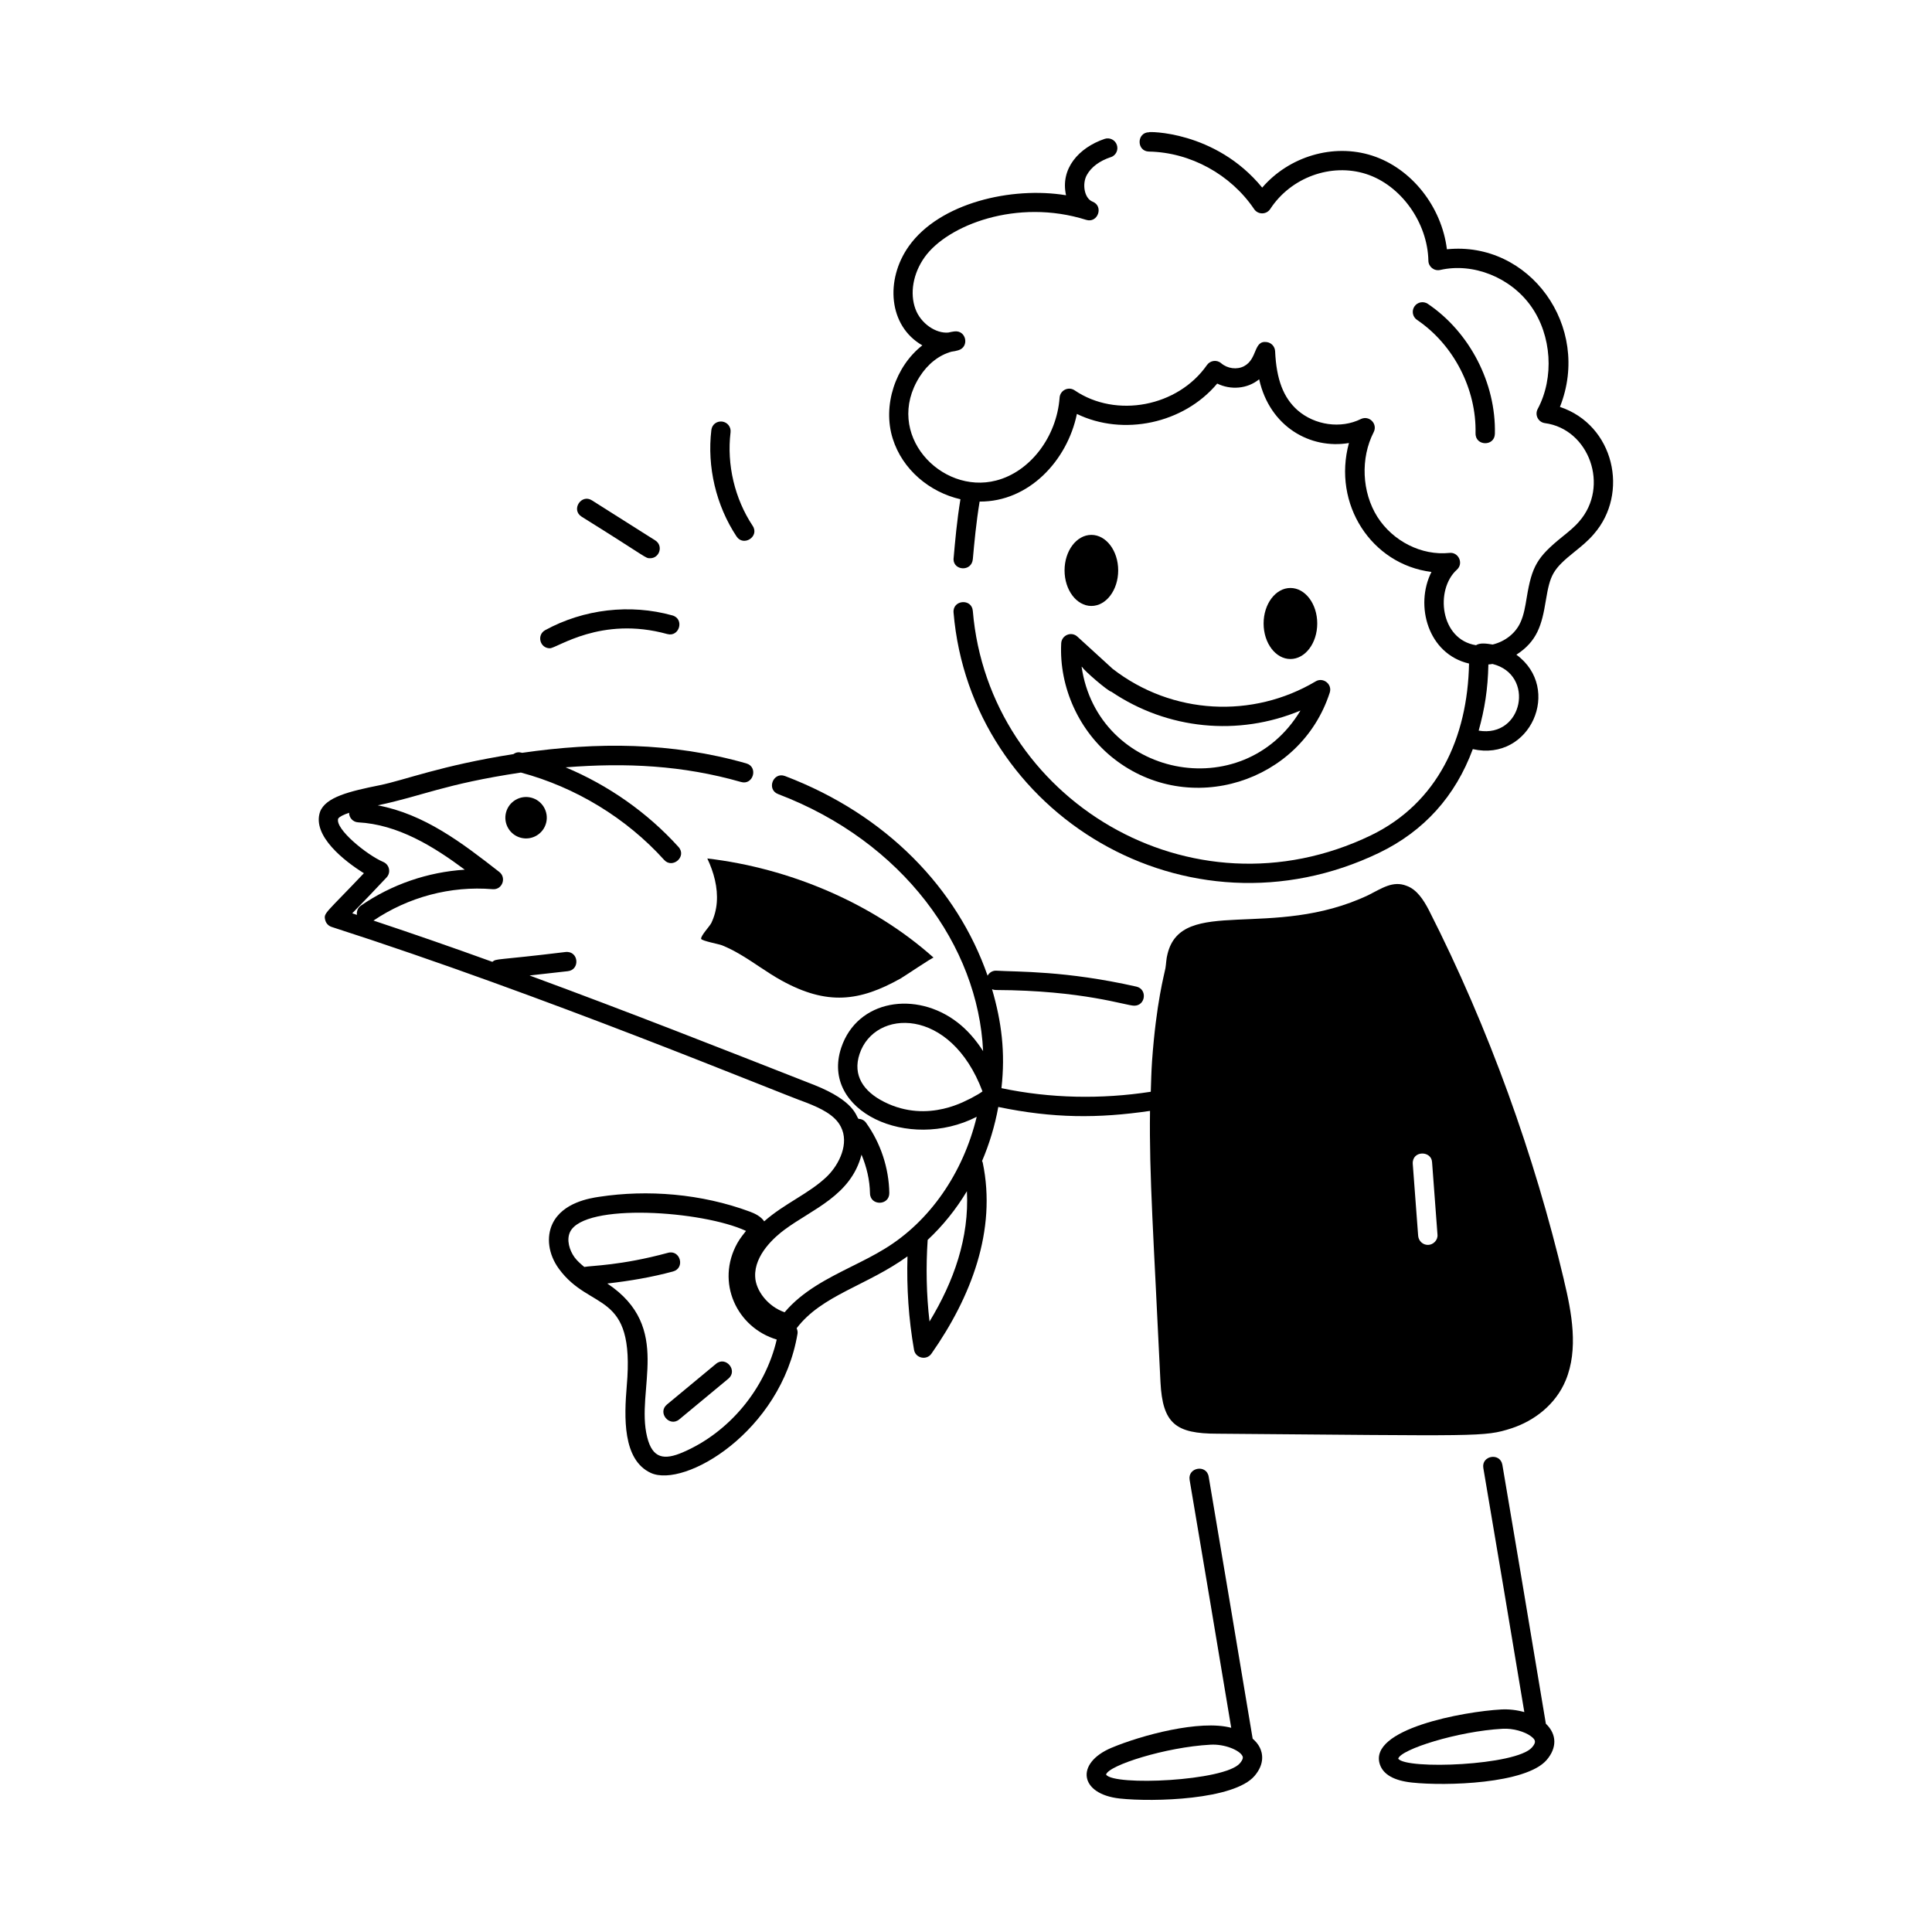 <svg id="Layer_1" enable-background="new 0 0 75 75" viewBox="0 0 75 75" xmlns="http://www.w3.org/2000/svg"><g id="Holding_Fish" fill="rgb(0,0,0)"><path d="m60.712 49.687c-1.14-4.802-2.894-9.737-5.25-14.37-.2-.38-.46-.79-.86-.93-.531-.21-.96.1-1.48.36-3.735 1.77-7.246.011-7.8 2.29-.05.18-.05.37-.08.55-.038.216-.357 1.324-.52 3.61-.027.394-.036.79-.049 1.185-1.928.297-3.9.259-5.794-.139-.001-.003-.001-.006-.002-.009.154-1.381.005-2.564-.366-3.833.045.02.095.031.147.031 3.388.014 5.053.609 5.373.609.445 0 .516-.643.083-.741-2.747-.62-4.58-.567-5.454-.619-.14 0-.258.08-.322.195-1.174-3.374-3.915-6.249-7.863-7.75-.462-.175-.731.525-.266.701 4.85 1.845 7.765 5.897 7.955 9.977-.286-.445-.617-.823-.997-1.117h-.001c-1.601-1.236-3.887-.884-4.51.986-.82 2.467 2.611 4.035 5.26 2.681-.526 2.179-1.819 4.057-3.571 5.123-.399.246-.841.466-1.268.679-.944.472-1.919.958-2.618 1.786-.648-.221-1.125-.842-1.143-1.383-.04-.855.782-1.559 1.139-1.822 1.075-.8 2.581-1.322 2.989-2.914.199.476.32.985.329 1.499.007.499.757.487.75-.013-.016-.97-.338-1.939-.905-2.727-.071-.098-.18-.146-.292-.15-.101-.102-.134-.683-1.717-1.314 0-0-.131-.051-.131-.051-3.618-1.419-6.946-2.734-10.921-4.199l1.487-.167c.483-.054.424-.792-.084-.745-2.756.336-2.672.244-2.847.382-1.533-.554-3.071-1.089-4.614-1.602 1.355-.913 2.99-1.353 4.623-1.218.381.033.547-.447.261-.669-1.458-1.139-2.905-2.243-4.719-2.586 1.73-.36 2.566-.822 5.557-1.273 2.121.568 4.092 1.764 5.562 3.392.323.357.893-.13.557-.503-1.203-1.332-2.719-2.395-4.382-3.091 2.344-.185 4.539-.08 6.807.568.476.14.684-.584.207-.721-2.904-.829-5.802-.83-8.7-.411-.117-.03-.217-.037-.34.05-2.813.443-4.218 1.01-5.191 1.208-1.182.237-2.102.463-2.316 1.032-.32.934.96 1.923 1.702 2.384-1.494 1.578-1.571 1.538-1.502 1.816.03.127.125.229.249.269 8.342 2.687 17.11 6.35 18.456 6.831.516.206 1.085.465 1.315.933.325.636-.052 1.442-.537 1.919-.686.665-1.65 1.047-2.441 1.746-.129-.19-.356-.302-.557-.376-1.884-.698-3.969-.863-5.857-.575-.347.053-1.401.215-1.8 1.033-.256.528-.163 1.201.24 1.755 1.229 1.692 2.969.79 2.638 4.554-.099 1.201-.169 2.864.932 3.375 1.309.604 5.06-1.604 5.697-5.404.012-.073-.005-.144-.034-.211.974-1.287 2.724-1.65 4.303-2.791-.036 1.214.044 2.43.254 3.626.056.33.487.423.676.151 1.533-2.187 2.542-4.783 1.991-7.417-.005-.023-.017-.04-.026-.061.284-.665.497-1.368.63-2.099 2.133.444 3.877.448 5.89.153-.035 2.515.142 4.923.406 10.531.083 1.61.59 2 2.21 2 10.286.081 10.34.134 11.42-.21.88-.29 1.71-.92 2.1-1.86.5-1.2.24-2.62-.07-3.9zm-45.706-15.624c.179-.191.113-.499-.127-.602-.638-.271-1.885-1.285-1.75-1.683.05-.077.215-.154.422-.226.002.196.152.36.35.371 1.543.083 2.912.923 4.141 1.838-1.438.092-2.837.571-4.031 1.394-.12.083-.173.224-.155.361-.061-.02-.121-.042-.182-.062.45-.46.892-.921 1.332-1.391zm11.513 22.311c-.74.32-1.19.246-1.396-.586-.463-1.85 1.024-4.248-1.547-5.962.86-.098 1.716-.241 2.552-.468.477-.13.284-.854-.197-.724-1.827.497-2.975.495-3.249.549-.138-.116-.276-.234-.379-.375-.194-.267-.322-.675-.172-.986.557-1.14 5.142-.823 6.829-.038-.075.1-.225.273-.335.472-.851 1.522-.022 3.282 1.528 3.745-.442 1.907-1.837 3.599-3.635 4.373zm7.794-13.604c-.785-.397-1.224-1.02-.944-1.858.584-1.753 3.531-1.848 4.771 1.455-.079.063-.23.153-.452.27-.1.027-1.636 1.015-3.374.134zm1.771 8.532c-.122-1.051-.143-2.113-.072-3.169.585-.547 1.098-1.182 1.523-1.89.094 1.805-.506 3.502-1.452 5.059zm19.349-2.975c-.2 0-.36-.15-.38-.35l-.21-2.8c-.025-.524.727-.515.75-.06l.21 2.81c.022.216-.168.4-.37.4z"/><path d="m51.135 24.204c0-.762-.466-1.379-1.041-1.379s-1.041.618-1.041 1.379c0 .762.466 1.379 1.041 1.379s1.041-.617 1.041-1.379z"/><path d="m42.367 23.523c.575 0 1.041-.618 1.041-1.38s-.466-1.379-1.041-1.379-1.041.618-1.041 1.379.466 1.38 1.041 1.38z"/><path d="m43.123 6.102c.196-.067.301-.28.233-.476-.066-.195-.28-.301-.476-.234-1.005.343-1.727 1.157-1.496 2.188-2.109-.348-4.906.294-6.101 1.974-.927 1.302-.796 3.1.522 3.853-1.041.812-1.555 2.333-1.149 3.621.377 1.205 1.434 2.079 2.628 2.353-.14.862-.202 1.58-.268 2.326 0 .449.707.499.75-.007.054-.605.129-1.418.263-2.229 1.91.014 3.404-1.591 3.776-3.402 1.794.871 4.144.379 5.447-1.179.524.257 1.169.208 1.624-.163.002 0.0.004.001.006.002.41 1.837 1.985 2.721 3.484 2.469-.646 2.37.868 4.711 3.203 5.005-.656 1.298-.136 3.187 1.459 3.556-.055 2.882-1.217 5.413-3.811 6.67-6.992 3.369-14.841-1.416-15.452-8.713-.04-.495-.788-.433-.748.062.66 7.837 9.075 12.915 16.526 9.326 1.74-.843 2.954-2.193 3.631-4.023 2.233.505 3.485-2.355 1.692-3.665.809-.524.988-1.152 1.142-2.097.169-1.012.268-1.217 1.119-1.901.258-.208.524-.422.747-.687 1.38-1.577.794-4.229-1.317-4.935 1.242-3.128-1.19-6.448-4.388-6.119-.204-1.654-1.372-3.143-2.903-3.636-1.51-.487-3.228.035-4.267 1.242-1.829-2.234-4.487-2.175-4.387-2.149-.492 0-.499.741-.007.75 1.606.03 3.17.886 4.081 2.234.148.22.476.221.625-.005.798-1.224 2.361-1.796 3.724-1.358 1.347.434 2.385 1.881 2.415 3.367.004.231.22.41.458.358 1.28-.292 2.732.286 3.528 1.409.802 1.131.907 2.771.257 3.989-.123.232.023.514.281.548 1.72.231 2.521 2.454 1.331 3.816-.181.213-.408.396-.649.59-.986.796-1.187 1.148-1.388 2.363-.057.344-.11.669-.238.953-.186.426-.591.752-1.085.873-.245-.04-.489-.075-.647.026-1.396-.221-1.596-2.161-.742-2.931.272-.244.064-.693-.29-.652-1.075.113-2.193-.451-2.796-1.399-.604-.958-.662-2.279-.143-3.289.163-.32-.173-.666-.5-.508-.775.384-1.785.241-2.454-.341-.554-.49-.823-1.197-.873-2.293-.009-.181-.145-.33-.323-.354-.525-.076-.348.653-.884.936-.276.144-.641.095-.887-.115-.173-.149-.428-.107-.552.07-1.128 1.619-3.526 2.077-5.135.983-.239-.164-.564-.005-.585.282-.113 1.528-1.148 2.881-2.464 3.218-2.143.557-4.378-1.81-2.969-4.03.315-.497.758-.842 1.237-.972.09-.011.179-.029.266-.055.439-.13.308-.79-.156-.731-.079.011-.157.025-.235.044-.484.043-1.066-.35-1.274-.91-.229-.615-.093-1.386.353-2.013.887-1.247 3.587-2.297 6.269-1.453.458.147.697-.532.25-.707-.321-.127-.411-.694-.219-1.035.173-.308.484-.541.928-.692zm14.279 22.261c.232-.837.357-1.602.377-2.568.053-.005.106-.01.16-.02 1.667.417 1.18 2.877-.537 2.588z"/><path d="m41.196 24.972c-.087 1.713.7 3.433 2.054 4.488 2.919 2.275 7.237.927 8.37-2.57.11-.333-.26-.614-.548-.438-2.437 1.448-5.562 1.307-7.879-.488l-1.369-1.25c-.238-.217-.611-.053-.628.258zm.828.94c.066.124.983.919 1.121.942 2.177 1.469 4.922 1.739 7.339.73-2.24 3.729-7.877 2.575-8.497-1.706z"/><path d="m43.154 67.846c-1.429.601-1.246 1.805.321 1.973 1.31.14 4.434.051 5.227-.879.412-.482.304-.898.202-1.103-.063-.128-.161-.241-.276-.342-.563-3.384-1.135-6.786-1.707-10.17-.082-.492-.822-.363-.74.125.542 3.202 1.082 6.42 1.615 9.623-1.208-.324-3.489.289-4.643.774zm5.078.322c.014.029.052.105-.101.284-.592.692-4.912.887-5.193.436.095-.361 2.322-1.066 4.047-1.159.561-.034 1.137.216 1.247.439z"/><path d="m53.569 68.501c.135.39.554.625 1.247.698 1.306.14 4.428.053 5.227-.879.388-.454.413-.978-.033-1.406-.75-4.492-1.251-7.495-1.688-10.05-.087-.489-.823-.362-.739.127.501 2.932 1.072 6.364 1.591 9.472-.29-.082-.6-.117-.89-.102-1.46.079-5.188.759-4.715 2.14zm5.85-1.109c.001.001.002.003.004.004.196.142.222.236.05.437-.602.706-4.896.871-5.194.438.095-.362 2.317-1.065 4.047-1.16.424-.025.861.115 1.094.282z"/><path d="m27.22 36.448c.023.077.696.203.805.247.244.098.479.22.705.353.547.321 1.053.709 1.608 1.015 1.772.977 3.034.815 4.629-.082.118-.066 1.248-.829 1.274-.806-2.38-2.129-5.611-3.478-8.783-3.849.252.535.415 1.126.367 1.715-.022.273-.093.543-.212.79-.059.123-.426.51-.394.617z"/><path d="m19.643 31.544c-.11.43.149.869.579.979s.869-.149.979-.579c.11-.43-.149-.869-.579-.979-.43-.11-.869.149-.979.579z"/><path d="m27.795 52.944-1.903 1.578c-.384.319.1.894.479.577l1.903-1.578c.383-.317-.099-.894-.479-.577z"/><path d="m57.281 16.822c-.012.498.738.518.75.018.047-1.964-.975-3.944-2.602-5.044-.172-.116-.405-.072-.521.101-.116.171-.071.405.101.521 1.421.96 2.312 2.689 2.271 4.405z"/><path d="m21.345 25.166c.279 0 1.985-1.265 4.556-.553.474.133.68-.59.199-.723-1.639-.456-3.438-.246-4.935.572-.339.186-.208.704.18.704z"/><path d="m25.237 21.671c.371 0 .519-.491.2-.692l-2.458-1.555c-.411-.265-.825.365-.4.634 2.603 1.622 2.463 1.613 2.658 1.613z"/><path d="m28.032 16.365c-.216-.024-.393.122-.417.327-.173 1.429.184 2.936.978 4.134.27.406.901.002.625-.414-.697-1.052-1.01-2.375-.858-3.63.025-.206-.121-.392-.327-.417z"/></g></svg>